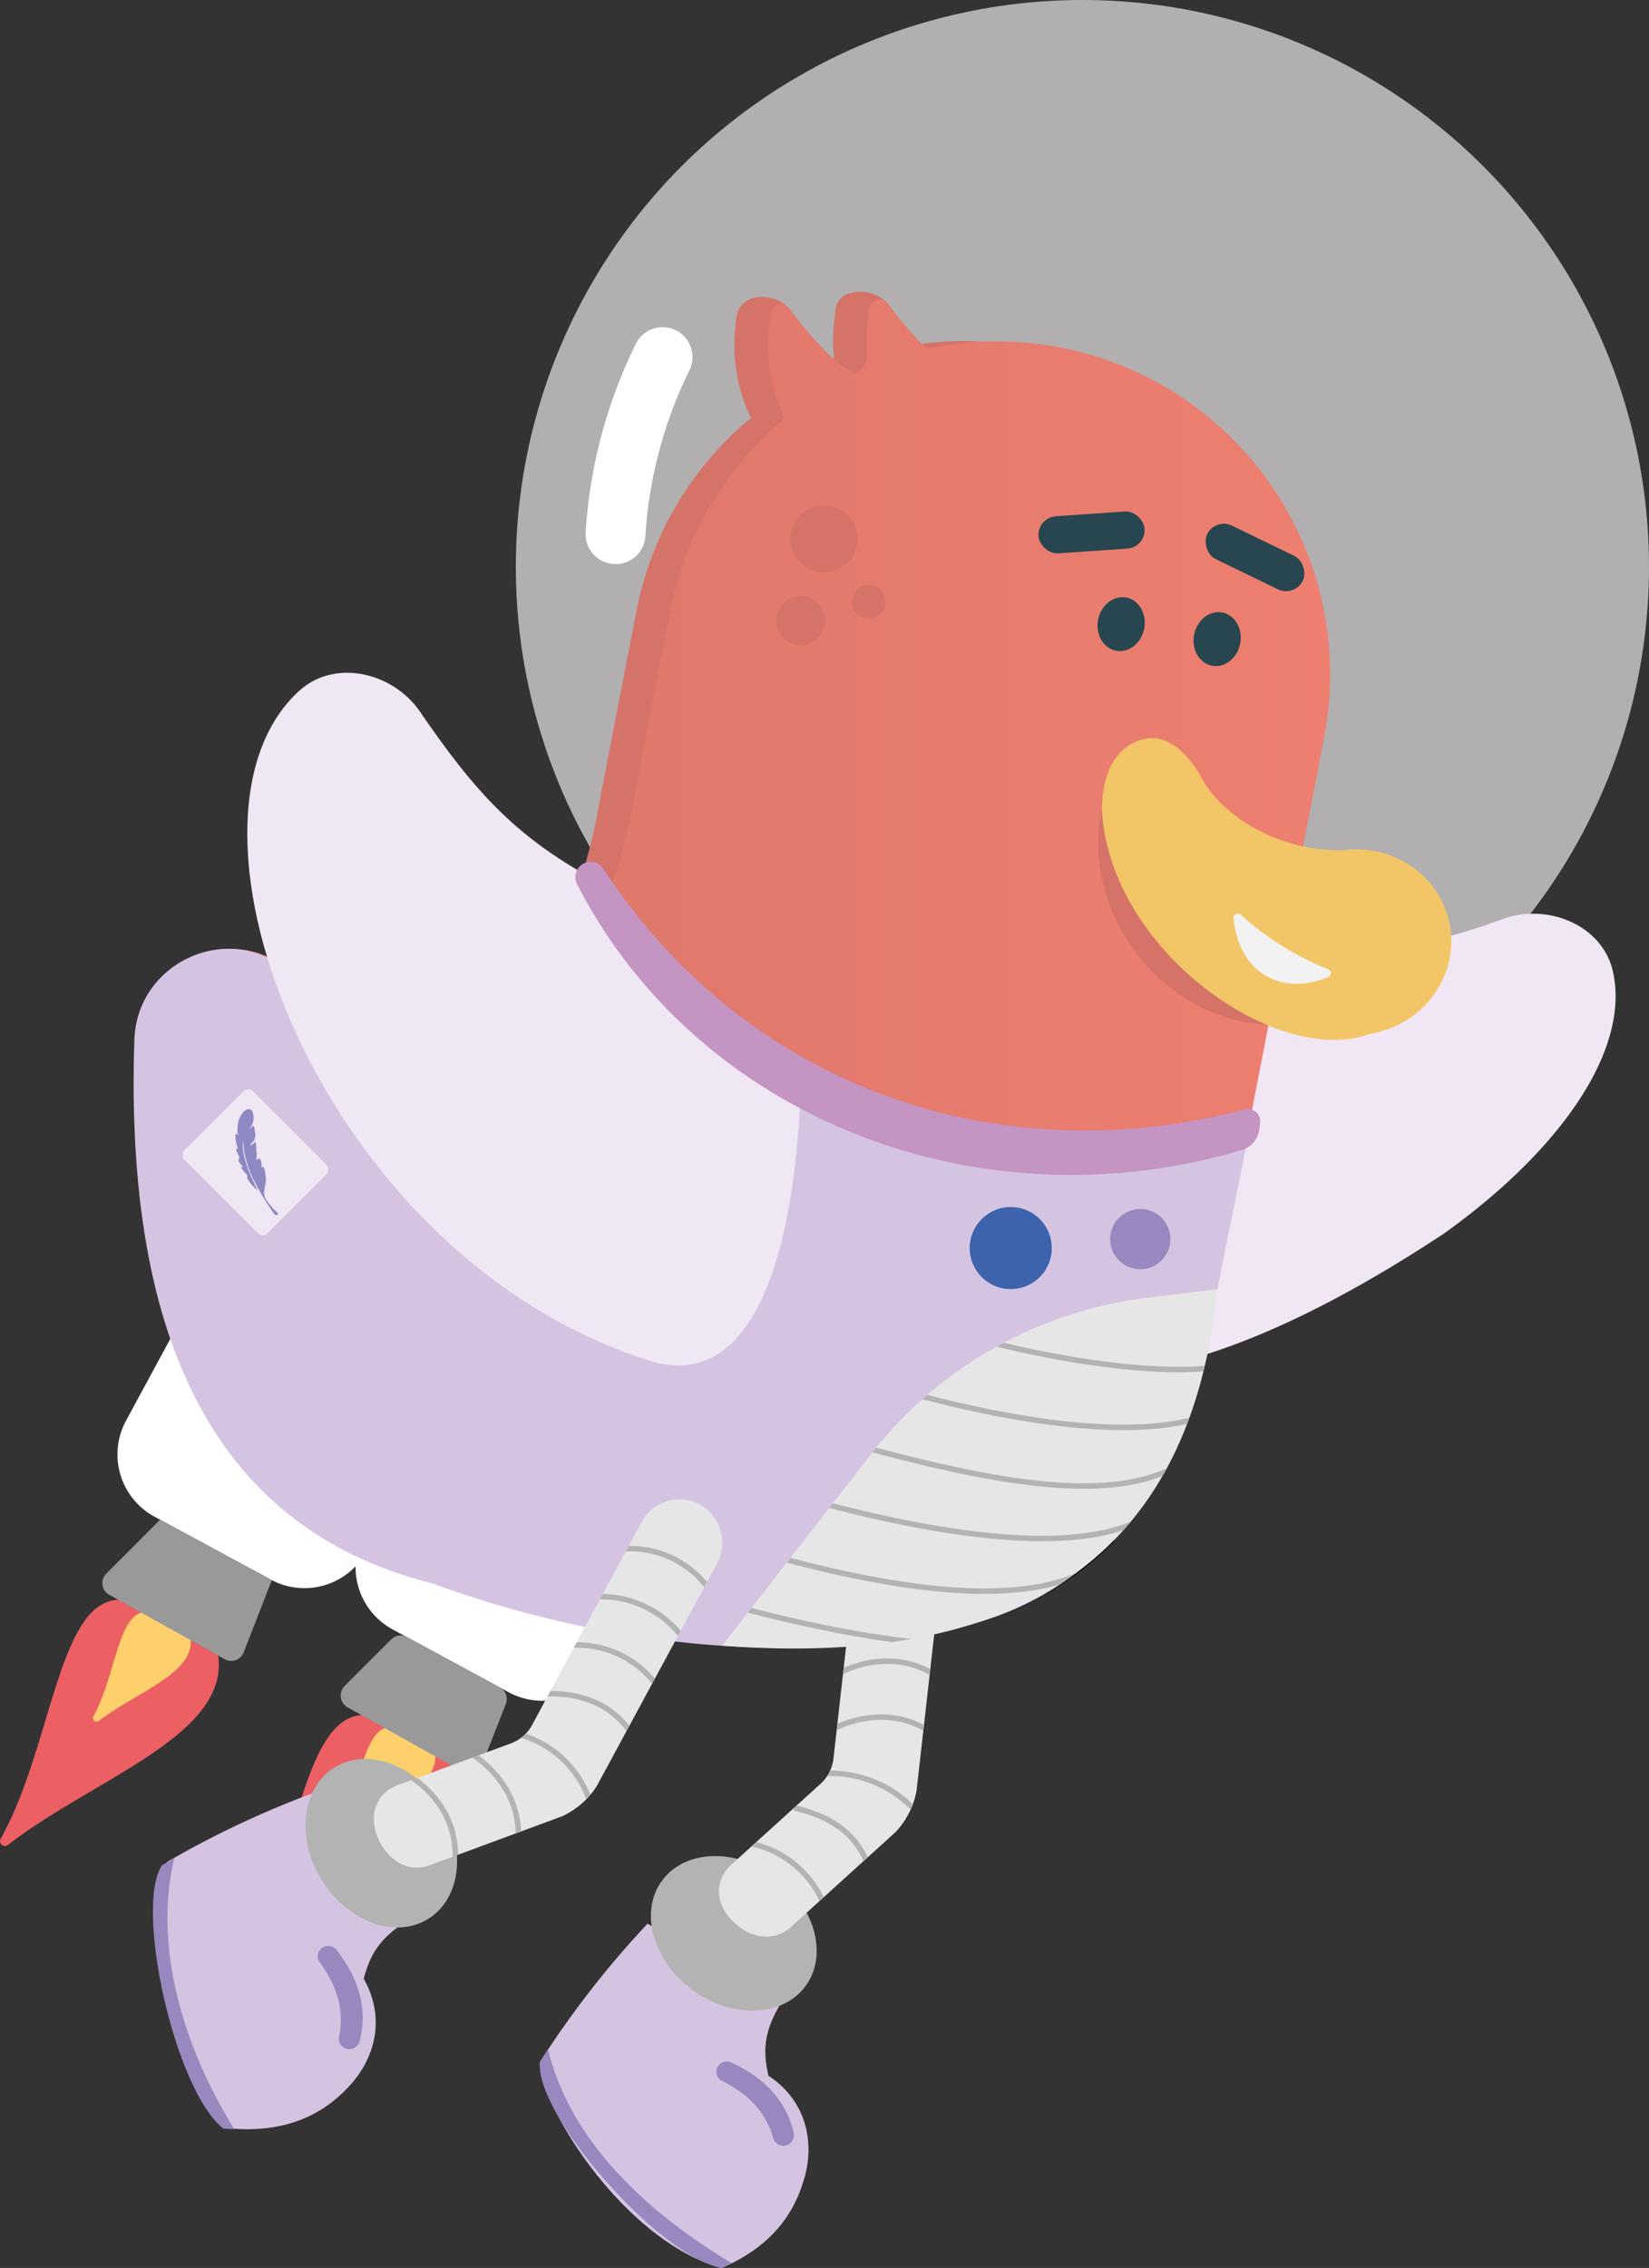 <svg xmlns="http://www.w3.org/2000/svg" xmlns:xlink="http://www.w3.org/1999/xlink" viewBox="0 0 286.18 393.43"><rect x="0" y="0" width="286.18" height="393.43" fill="#333333" stroke="none"/><defs><style>.cls-1{fill:#e6e6e6;}.cls-2{fill:#ec5f62;stroke:#ec5f62;}.cls-10,.cls-14,.cls-2,.cls-3{stroke-miterlimit:10;stroke-width:0.95px;}.cls-3{fill:#fed06c;stroke:#fed06c;}.cls-14,.cls-4{fill:#fff;}.cls-5{fill:#999;}.cls-6{fill:#fefbfd;opacity:0.62;}.cls-7{fill:#d5c4e1;}.cls-8{fill:#b3b3b3;}.cls-9{clip-path:url(#clip-path);}.cls-10{fill:none;stroke:#b3b3b3;}.cls-11{fill:#9888bf;}.cls-12{fill:#f1e6f3;}.cls-13{fill:#d67369;}.cls-14{stroke:#000;}.cls-15{fill:url(#linear-gradient);}.cls-16{fill:#27464f;}.cls-17{fill:#f2c666;}.cls-18{fill:#f2f2f2;}.cls-19{fill:#f0e7f4;}.cls-20{clip-path:url(#clip-path-2);}.cls-21{fill:#c494c3;}.cls-22{clip-path:url(#clip-path-3);}.cls-23{fill:#3c63ac;}.cls-24{fill:#8e89c2;}</style><clipPath id="clip-path"><path class="cls-1" d="M158.14,258.8a7.7,7.7,0,0,1,5.83,8.47l-4.91,43.41a14.27,14.27,0,0,1-3.61,7.11h0l-18.19,16.5c-2.9,2.63-6.86,1.95-9.74-.68-3.32-3-3.79-7.24-.55-10.18l15.45-14a6.91,6.91,0,0,0,2.22-4.32l4.5-39.83A7.48,7.48,0,0,1,158.14,258.8Z"/></clipPath><linearGradient id="linear-gradient" x1="23.66" y1="166.05" x2="230.85" y2="166.05" gradientUnits="userSpaceOnUse"><stop offset="0" stop-color="#d67369"/><stop offset="1" stop-color="#ee7f70"/></linearGradient><clipPath id="clip-path-2"><path class="cls-1" d="M122.12,261.4a7.7,7.7,0,0,1,2.24,10l-20.78,38.42a14.29,14.29,0,0,1-6,5.25h0l-23,8.5c-3.66,1.35-7.08-.76-8.78-4.28-1.94-4-.8-8.13,3.3-9.64l19.57-7.22a6.86,6.86,0,0,0,3.67-3.18L111.36,264A7.47,7.47,0,0,1,122.12,261.4Z"/></clipPath><clipPath id="clip-path-3"><path class="cls-1" d="M125.33,285.49l25.77-33.16a71.74,71.74,0,0,1,47.83-27.17l12.32-1.53C206.63,270.82,176.06,289.31,125.33,285.49Z"/></clipPath></defs><g id="Layer_2" data-name="Layer 2"><g id="Layer_1-2" data-name="Layer 1"><path class="cls-2" d="M63.83,298C53,297,52.05,322.93,43,339.18a.36.36,0,0,0,.54.46c14.94-11.57,38.68-19.07,36.27-32.78"/><path class="cls-3" d="M68.08,300.08c-4.67-.4-5.09,10.81-9,17.84a.16.16,0,0,0,.23.2c6.47-5,16.74-8.25,15.7-14.19"/><path class="cls-4" d="M28.51,207.91H76a0,0,0,0,1,0,0v52.25a12.28,12.28,0,0,1-12.28,12.28H40.79a12.28,12.28,0,0,1-12.28-12.28V207.91a0,0,0,0,1,0,0Z" transform="translate(120.61 4.09) rotate(28.42)"/><path class="cls-4" d="M69.84,227.45H117.3a0,0,0,0,1,0,0V279.7A12.28,12.28,0,0,1,105,292H82.13A12.28,12.28,0,0,1,69.84,279.7V227.45A0,0,0,0,1,69.84,227.45Z" transform="translate(134.89 -13.23) rotate(28.42)"/><path class="cls-5" d="M67.88,284.4l-8.07,8.07a2.35,2.35,0,0,0,.51,3.71l20,11.17a2.34,2.34,0,0,0,3.33-1.19l4.13-10.56a2.34,2.34,0,0,0-1.07-2.91L70.65,284A2.33,2.33,0,0,0,67.88,284.4Z"/><circle class="cls-6" cx="187.85" cy="98.33" r="98.33"/><path class="cls-7" d="M125.71,358.68a.53.53,0,0,1,.25-1,15.47,15.47,0,0,1,11.6,6.39c4.56,6.39,2.12,13.58,1.89,14.22-2.1,7.15-7,12.07-14.25,15.16-16.9-4.71-31.43-27.95-31.49-35.75a164.13,164.13,0,0,1,18.68-24l22.92,14.18c-3.06,5.11-2.72,8.63-2,12C133.84,362.58,129.34,360.19,125.71,358.68Z"/><ellipse class="cls-8" cx="127.35" cy="335.37" rx="12.16" ry="15.45" transform="translate(-218.33 239.48) rotate(-53.7)"/><path class="cls-1" d="M158.14,258.8a7.7,7.7,0,0,1,5.83,8.47l-4.91,43.41a14.27,14.27,0,0,1-3.61,7.11h0l-18.19,16.5c-2.9,2.63-6.86,1.95-9.74-.68-3.32-3-3.79-7.24-.55-10.18l15.45-14a6.91,6.91,0,0,0,2.22-4.32l4.5-39.83A7.48,7.48,0,0,1,158.14,258.8Z"/><g class="cls-9"><path class="cls-10" d="M145.84,290.13c5-2.44,10.74-2.8,15.69,0"/><path class="cls-10" d="M144.71,299.84c5-2.43,10.84-2.8,15.79,0"/><path class="cls-10" d="M143,307.66a20,20,0,0,1,15.94,6.54"/><path class="cls-10" d="M137.79,313.62c5.47,1.18,10.33,3.9,12.53,9.13"/><path class="cls-10" d="M130.43,319.84A17.68,17.68,0,0,1,142.9,330.1"/></g><path class="cls-11" d="M126.9,357.78c5.55,2.57,9.47,6.4,10.83,12.19a1.86,1.86,0,0,1-1.46,2.24h0a1.83,1.83,0,0,1-2.09-1.31c-1.18-4.32-4.19-7.6-8.88-9.92a1.77,1.77,0,0,1-.81-2.32h0A1.8,1.8,0,0,1,126.9,357.78Z"/><path class="cls-11" d="M125.2,393.43c-11-2.07-32.49-26.75-31.49-35.75l1.39-2.17c3.45,14.18,14.61,26.71,31.87,37.1Z"/><path class="cls-12" d="M187.38,238.8l22.67-74a102.39,102.39,0,0,0,51-5.46c7.78-2.66,17.12,1.24,18.89,9.27,3,13.81-9.54,31.26-29.41,45.42C227.39,229.3,206,238.63,187.38,238.8Z"/><path class="cls-13" d="M154.07,52.86c-1.8-2.91-8.75-3.4-9.09,1l.93,6.87Z"/><path class="cls-13" d="M137.2,53.9c-1.55-2.86-9-4.06-9.46,1.67l.8,6Z"/><path class="cls-13" d="M46.12,170.67c32.88,28.42,52.63.91,58.22-33.17l2.83-14.58,1-5.15,2.29-11.8a57.5,57.5,0,0,1,20-33.57l-.19,0A29.07,29.07,0,0,1,128,54.21a1.77,1.77,0,0,1,3.18-.71c3.83,5.14,8.14,9.87,11.44,11.25.77-.36,1.52-.75,2.31-1.08a31.4,31.4,0,0,1,.18-10.35c.26-1.53,7.72,5,10,7.16a57.36,57.36,0,0,1,23.18-.24h0A57.8,57.8,0,0,1,223.94,128l-4.05,20.87-12.14,62.56-2.34,12.1L83.12,271.71"/><path class="cls-14" d="M193.07,267c-7.65,7.78-19.69,14.87-30.59,15l-24.33,3.32c-7.9.66-17.4-1-27.48-3.53l-1-3.54-2.62-4.75-6.28-6-5.09-4.42L82.55,251.74"/><path class="cls-15" d="M50.26,168.34c32.36,27.12,54.39,3,59.93-30.73L113,123l1-5.14,2.29-11.8a57.56,57.56,0,0,1,20-33.58l-.18,0a29,29,0,0,1-2.28-18.18,1.78,1.78,0,0,1,3.19-.76c3.82,5.15,8.13,9.87,11.44,11.26h0a3.55,3.55,0,0,0,2-3.45,32.08,32.08,0,0,1,.45-7.93,1.78,1.78,0,0,1,3.18-.76,62.76,62.76,0,0,0,6.78,7.87,57.71,57.71,0,0,1,23.18-.24h0a57.8,57.8,0,0,1,45.73,67.75L225.73,149,213.6,211.54l-2.35,12.09c-37.73,34.42-79.14,68.59-130.14,52.27-43.57-7.88-59-43.7-57.32-95.52C24.23,167,40,159.74,50.26,168.34Z"/><path class="cls-7" d="M104.49,156.31c-9.5,22.62-28.79,33.75-54.69,12-10.26-8.6-26-1.34-26.48,12C21.6,232.2,37.08,268,80.65,275.9c51,16.32,92.87-17.85,130.6-52.27l5.15-25.38C170,209.37,132,194.49,104.49,156.31Z"/><ellipse class="cls-16" cx="211.23" cy="110.87" rx="4.7" ry="4.07" transform="translate(62.16 297.12) rotate(-79.02)"/><ellipse class="cls-16" cx="194.57" cy="108.27" rx="4.7" ry="4.07" transform="translate(51.23 278.66) rotate(-79.02)"/><rect class="cls-16" x="180.21" y="89.11" width="18.45" height="6.45" rx="3.23" transform="translate(384.78 171.43) rotate(176.05)"/><rect class="cls-16" x="208.56" y="93.49" width="18.45" height="6.45" rx="3.23" transform="translate(64.13 -85.42) rotate(25.9)"/><path class="cls-13" d="M220.14,177.8c-19.72-1-33-21.17-28.76-38Z"/><path class="cls-17" d="M235.19,147.34c-11.18,1.27-23.22-5-27.14-13.29-2.09-3.39-5.36-6.56-9.06-5.93-5,.85-7.76,5.64-7.76,12.45,1.41,24.51,30.62,44.75,46.61,38.76,9.11-1.53,15.29-9.88,13.81-18.65s-10.05-14.63-19.16-13.1"/><circle class="cls-13" cx="143.02" cy="93.48" r="5.83"/><circle class="cls-13" cx="150.76" cy="104.39" r="2.92"/><circle class="cls-13" cx="138.99" cy="107.66" r="4.27"/><path class="cls-18" d="M230.48,169.51c-7.43,3.14-15.39-.09-16.4-10.21a.75.75,0,0,1,1.27-.62,50.24,50.24,0,0,0,15.14,9.45A.74.74,0,0,1,230.48,169.51Z"/><path class="cls-7" d="M211.51,222.3c-2.65,11.65-4.2,15.06-7.38,25.38a50.34,50.34,0,0,1-34,33.66c-26.59,7.64-61.3,5.63-94.83-6.56"/><path class="cls-19" d="M102.81,152.42C89.45,145,82.53,137.57,72.71,123.2c-4.8-6.67-14.68-8.89-20.77-3.37-24.88,22.55,3.66,98.7,61.47,116.43C134.76,242,138.47,205.44,139,188"/><path class="cls-7" d="M57,338.58a.54.54,0,0,1,.7-.8,15.47,15.47,0,0,1,7.35,11c1.13,7.77-4.33,13-4.83,13.51-5.14,5.4-11.76,7.52-19.61,7C27.71,357.28,25.44,330,29,323a164,164,0,0,1,27.58-12.76l13.89,23.11c-5.06,3.14-6.38,6.43-7.3,9.73C62.39,345.72,59.5,341.58,57,338.58Z"/><ellipse class="cls-8" cx="66.18" cy="319.75" rx="12.16" ry="15.45" transform="translate(-158.36 82.67) rotate(-31.75)"/><path class="cls-1" d="M122.12,261.4a7.7,7.7,0,0,1,2.24,10l-20.78,38.42a14.29,14.29,0,0,1-6,5.25h0l-23,8.5c-3.66,1.35-7.08-.76-8.78-4.28-1.94-4-.8-8.13,3.3-9.64l19.57-7.22a6.86,6.86,0,0,0,3.67-3.18L111.36,264A7.47,7.47,0,0,1,122.12,261.4Z"/><g class="cls-20"><path class="cls-10" d="M108.48,268.67a16.82,16.82,0,0,1,14.29,6.61"/><path class="cls-10" d="M103.51,277a17.57,17.57,0,0,1,14.65,6.68"/><path class="cls-10" d="M99.34,285.39a17.16,17.16,0,0,1,14.42,6.68"/><path class="cls-10" d="M94.86,293.82c5.6-.15,10.82,1.57,14.2,6.13"/><path class="cls-10" d="M82.05,304.35c4.79,3.31,8.11,8.26,7.91,14.47"/><path class="cls-10" d="M71.45,308.3c4.8,3.3,7.78,8.1,7.58,14.31"/><path class="cls-10" d="M90.49,301a18,18,0,0,1,11.82,11.28"/></g><path class="cls-11" d="M58.42,338.29c3.75,4.83,5.49,10,4,15.79a1.85,1.85,0,0,1-2.32,1.33h0a1.83,1.83,0,0,1-1.26-2.12c.93-4.38-.25-8.68-3.35-12.88a1.78,1.78,0,0,1,.34-2.45h0A1.82,1.82,0,0,1,58.42,338.29Z"/><path class="cls-11" d="M38.79,369.27c-8.48-6.6-15.48-38.44-10.69-45.68l2.14-1.23c-3.28,13.59.27,30.55,10.42,47Z"/><path class="cls-4" d="M101.64,92.29a85.89,85.89,0,0,1,8.74-32.7,5.17,5.17,0,0,1,6.52-2.47h0a5.18,5.18,0,0,1,2.74,7.13A75.6,75.6,0,0,0,112,93.06a5.16,5.16,0,0,1-5.17,4.8h0A5.21,5.21,0,0,1,101.64,92.29Z"/><path class="cls-21" d="M216.05,192.44c-42.73,11.37-86.65-3.88-111.32-41.71a2.66,2.66,0,0,0-4.58.19h0a2.69,2.69,0,0,0,0,2.47C121,194,170,213.05,215.54,199.49a4.28,4.28,0,0,0,3-3.54l.15-1.16A2.15,2.15,0,0,0,216.05,192.44Z"/><path class="cls-1" d="M125.33,285.49l25.77-33.16a71.74,71.74,0,0,1,47.83-27.17l12.32-1.53C206.63,270.82,176.06,289.31,125.33,285.49Z"/><g class="cls-22"><path class="cls-10" d="M136.09,270.47c20,5.27,40.12,8.26,52.33,2.17"/><path class="cls-10" d="M143,260.87c20,5.26,42.73,8.95,54.94,2.86"/><path class="cls-10" d="M151,251.36c20,5.27,40.19,9.53,52.41,3.44"/><path class="cls-10" d="M159.75,242.16c17.06,4.5,35.5,7.24,47.36,4.11"/><path class="cls-10" d="M172.73,233.06c12,3,26.78,5.22,36.7,4.32"/><path class="cls-10" d="M129.37,279.17c9.16,2.41,21,4.88,29,5.62"/></g><circle class="cls-23" cx="175.41" cy="216.51" r="7.12"/><circle class="cls-11" cx="197.89" cy="214.96" r="5.23"/><rect class="cls-19" x="34.14" y="193.23" width="20.38" height="16.82" rx="1.19" transform="translate(155.57 27.71) rotate(45)"/><path class="cls-24" d="M43.14,195.93a2.85,2.85,0,0,0,.56-3.34c-1-.61-1.68.56-2.07,1.22a5.55,5.55,0,0,0-.3,3.33c-.28-.59-.55-.62-.47,0a6.46,6.46,0,0,0,.46,2.19c-1-.29.59,1.38.11,1.79-.3.46,1.28,1.55.43,1.28.13.84,1.42,1.38,1,1.94a8.8,8.8,0,0,0,1.84,2.2c-1.15-2.52-2.46-5.15-2.57-7.76,0-.42.14-1.08.12-.28.24,3.86,2.37,7.72,4.73,11.18.22.48,1.07,1.69,1.29.81A11.56,11.56,0,0,1,46,207.8c-.48-1.32.31-2.34.12-3.61-.14-.56-.14-2.35-.82-1.58.33-.46-.14-2.39-.72-1.36-.23.18.06-1-.05-1.34s0-1.77-.26-1.83c-.15.35-1.33,1-.64.26a1.91,1.91,0,0,0,.59-2.09c0-.52-.18-1.32-.63-.65l-.43.33"/><path class="cls-2" d="M21.39,278c-10.8-.92-11.78,25-20.87,41.23a.37.37,0,0,0,.54.47C16,308.11,39.74,300.61,37.33,286.89"/><path class="cls-3" d="M25.64,280.11c-4.67-.4-5.09,10.81-9,17.84a.16.16,0,0,0,.24.2c6.46-5,16.73-8.25,15.69-14.19"/><path class="cls-5" d="M27.78,263.63,18.44,273a2.31,2.31,0,0,0,.5,3.65L39,287.83a2.31,2.31,0,0,0,3.28-1.17l4.89-12.53Z"/></g></g></svg>